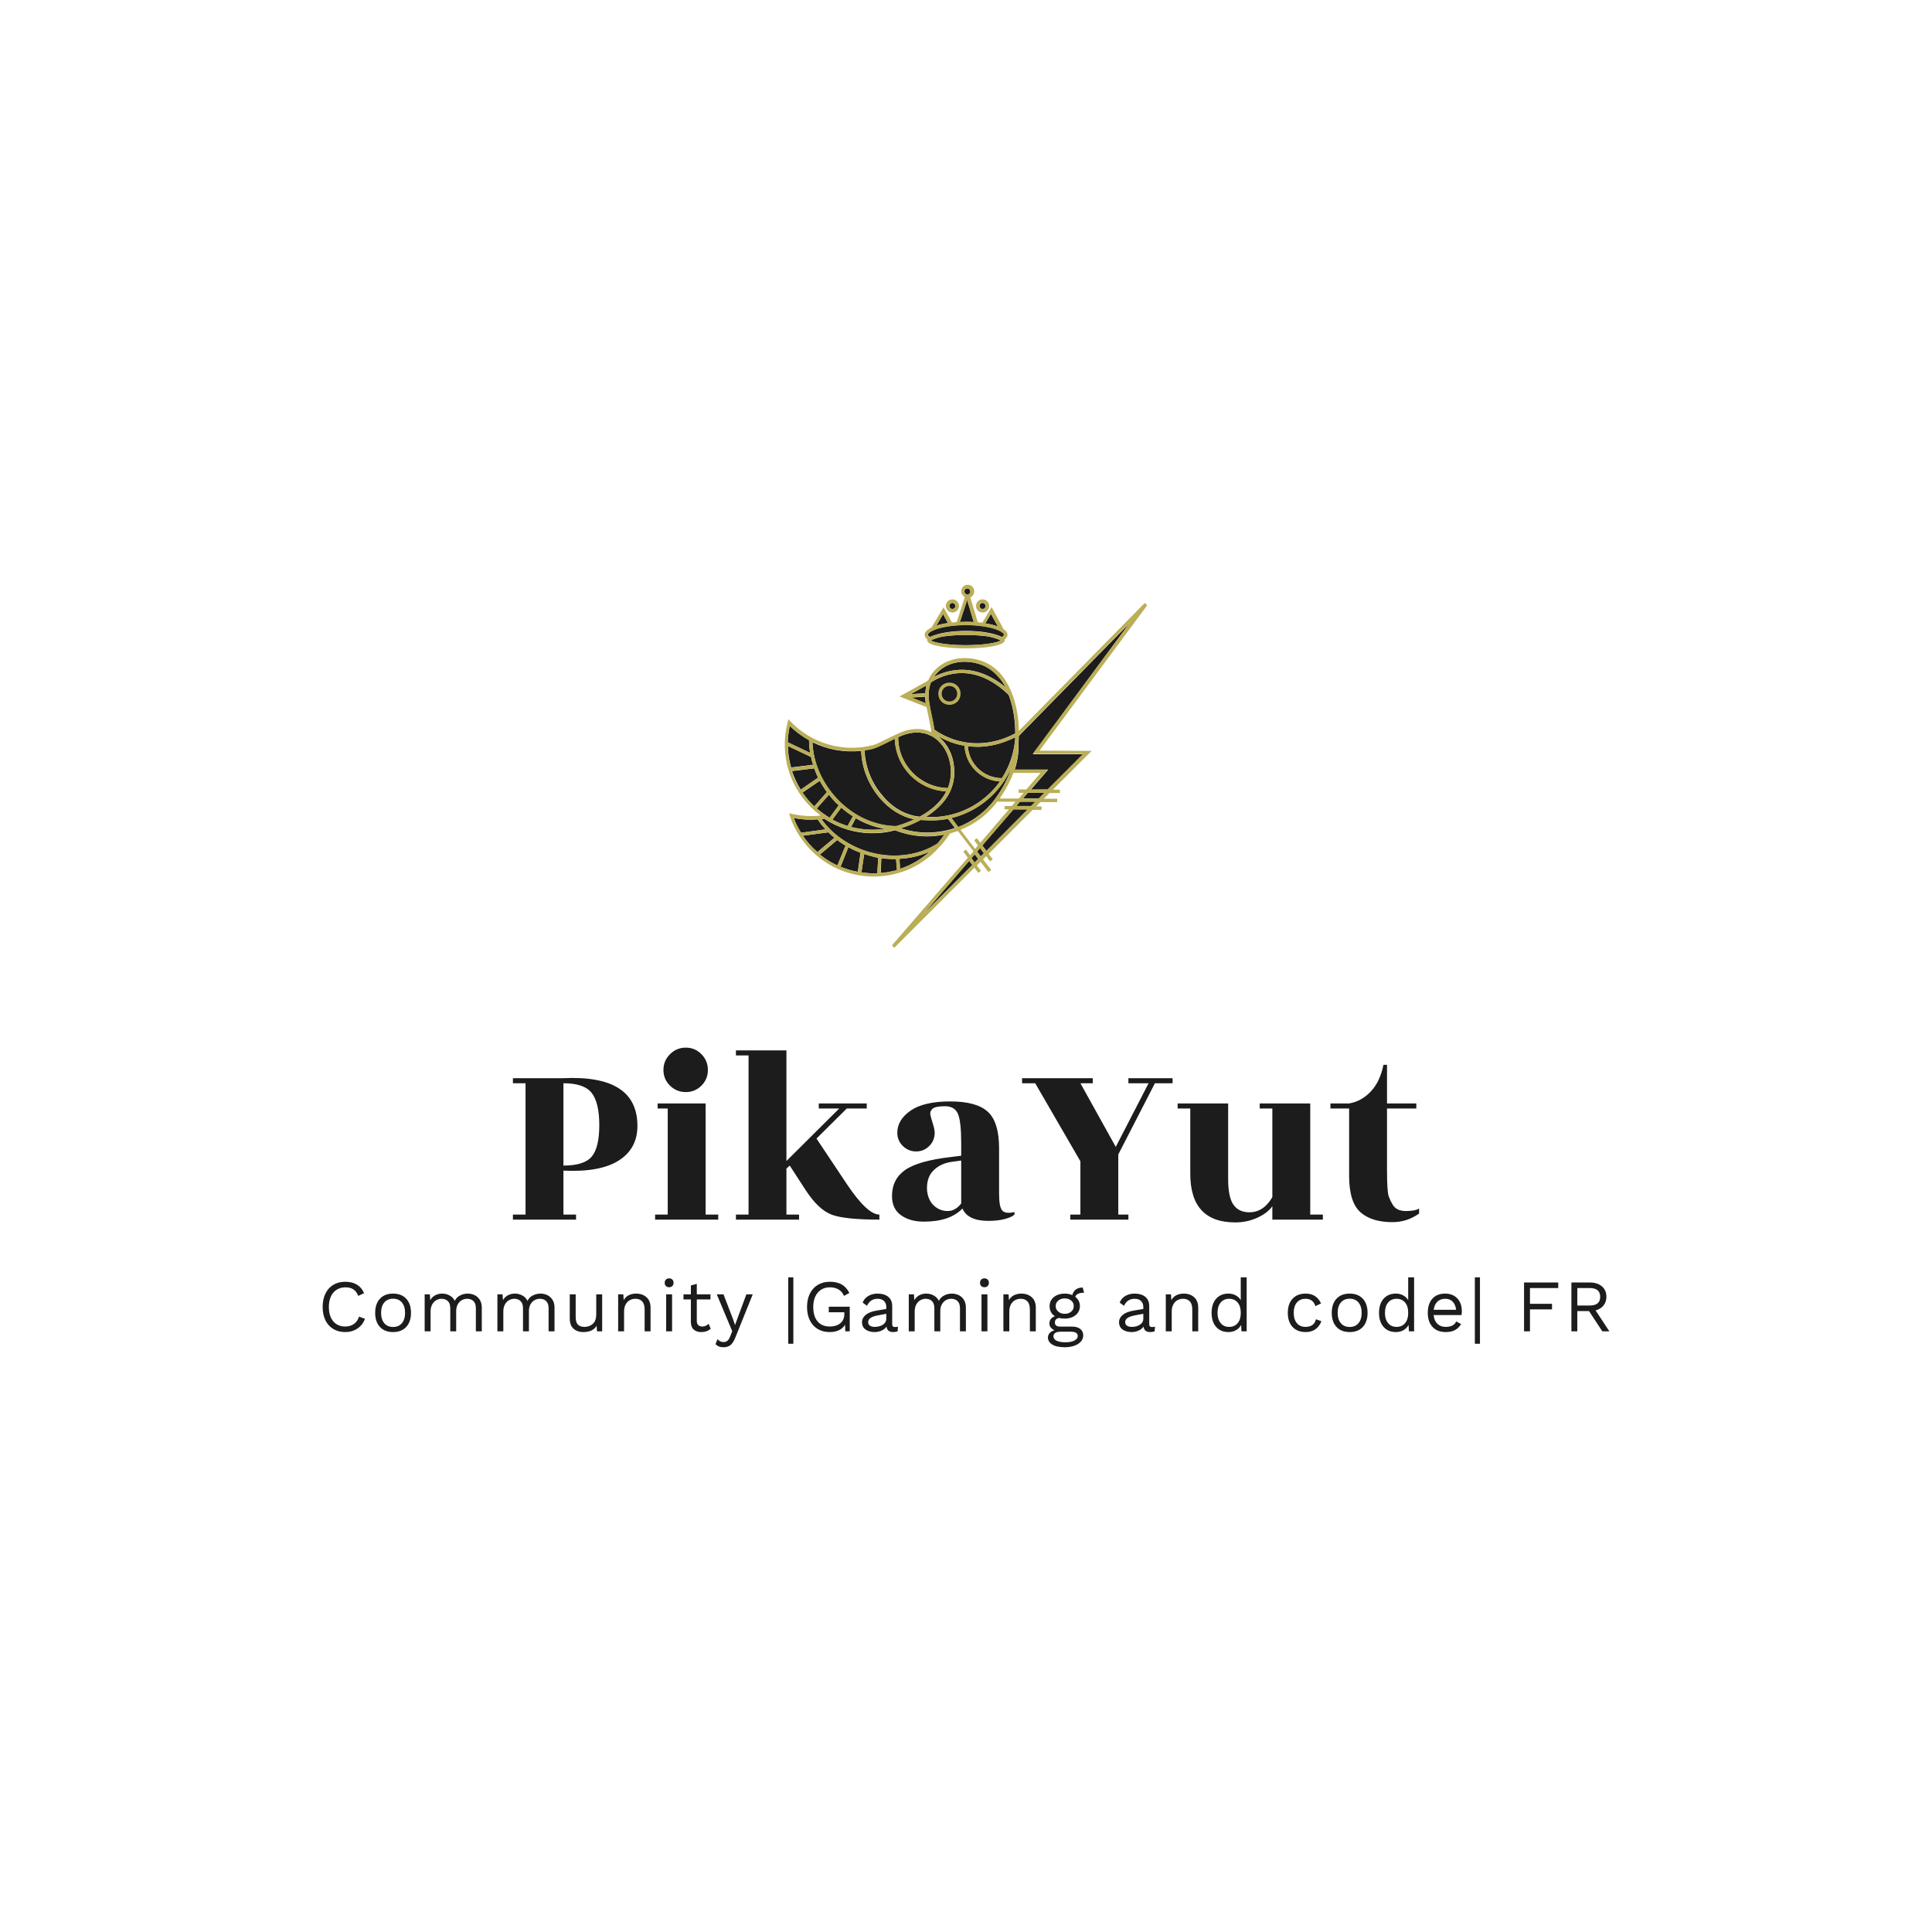 <svg version="1.1" preserveAspectRatio="none" xmlns="http://www.w3.org/2000/svg" width="500" height="500" viewBox="0 0 500 500"><rect width="100%" height="100%" fill="#FFFFFF" fill-opacity="1"/><svg viewBox="-0.39 240.33 515.363 305.387" width="333" height="197.325" x="83.5px" y="151.338px" xmlns="http://www.w3.org/2000/svg" xmlns:xlink="http://www.w3.org/1999/xlink" preserveAspectRatio="none"><defs></defs><style>.companyName {fill:#1C1C1C;fill-opacity:1;}.icon1 {fill:#1C1C1C;fill-opacity:1;}.icon2 {fill:#BAAE57;fill-opacity:1;}.icon3 {fill:#E192BB;fill-opacity:1;}.icon3-str {stroke:#E192BB;stroke-opacity:1;}.text {fill:#1C1C1C;fill-opacity:1;}</style><g opacity="1" transform="rotate(0 -0.39 517.717)">
<svg width="515.363" height="28" x="-0.39" y="517.717" version="1.1" preserveAspectRatio="none" viewBox="2.72 -29.2 695.64 37.8">
  <g transform="matrix(1 0 0 1 0 0)" class="text"><path id="id-6izo4zJp30" d="M25.60-6.76Q24.36-3.40 21.52-1.50Q18.68 0.40 14.96 0.40L14.96 0.40Q11.24 0.40 8.48-1.26Q5.72-2.92 4.22-5.98Q2.72-9.04 2.72-13.20L2.72-13.20Q2.72-17.32 4.22-20.40Q5.72-23.48 8.48-25.14Q11.24-26.80 14.88-26.80L14.88-26.80Q18.68-26.80 21.26-25.24Q23.84-23.68 25.12-20.64L25.12-20.64L21.96-19.16Q21.08-21.48 19.40-22.64Q17.72-23.80 15.12-23.80L15.12-23.80Q12.40-23.80 10.36-22.54Q8.32-21.28 7.20-18.88Q6.08-16.48 6.08-13.20L6.08-13.20Q6.08-8.24 8.46-5.42Q10.84-2.60 14.96-2.60L14.96-2.60Q17.64-2.60 19.60-3.96Q21.56-5.32 22.40-7.96L22.40-7.96L25.60-6.76Z M40.80-20.40Q45.32-20.40 47.90-17.64Q50.48-14.88 50.48-10L50.48-10Q50.48-5.12 47.90-2.36Q45.32 0.40 40.80 0.40L40.80 0.40Q36.28 0.40 33.70-2.36Q31.12-5.12 31.12-10L31.12-10Q31.12-14.88 33.70-17.64Q36.28-20.40 40.80-20.40L40.80-20.40ZM40.80-17.64Q37.76-17.64 36.04-15.60Q34.32-13.56 34.32-10L34.32-10Q34.32-6.44 36.04-4.40Q37.76-2.36 40.80-2.36L40.80-2.36Q43.84-2.36 45.56-4.40Q47.28-6.44 47.28-10L47.28-10Q47.28-13.56 45.56-15.60Q43.84-17.64 40.80-17.64L40.80-17.64Z M81.12-20.40Q83.12-20.40 84.86-19.58Q86.60-18.76 87.68-17.04Q88.76-15.32 88.76-12.80L88.76-12.80L88.76 0L85.56 0L85.56-12.48Q85.56-15.08 84.26-16.34Q82.96-17.60 80.84-17.60L80.84-17.60Q79.24-17.60 77.90-16.82Q76.56-16.04 75.74-14.54Q74.92-13.04 74.92-10.96L74.92-10.96L74.92 0L71.72 0L71.72-12.48Q71.72-15.08 70.42-16.34Q69.12-17.60 67-17.60L67-17.60Q65.56-17.60 64.20-16.86Q62.84-16.12 61.96-14.56Q61.08-13 61.08-10.68L61.08-10.68L61.08 0L57.88 0L57.88-20L60.68-20L60.88-16.88Q61.92-18.64 63.62-19.52Q65.32-20.40 67.28-20.40L67.28-20.40Q69.48-20.40 71.34-19.40Q73.20-18.40 74.16-16.48L74.16-16.48Q75.04-18.40 77.04-19.40Q79.04-20.40 81.12-20.40L81.12-20.40Z M120.44-20.40Q122.44-20.40 124.18-19.58Q125.92-18.76 127-17.04Q128.08-15.32 128.08-12.80L128.08-12.80L128.08 0L124.88 0L124.88-12.48Q124.88-15.08 123.58-16.34Q122.28-17.60 120.16-17.60L120.16-17.60Q118.56-17.60 117.22-16.82Q115.88-16.04 115.06-14.54Q114.24-13.04 114.24-10.96L114.24-10.96L114.24 0L111.04 0L111.04-12.48Q111.04-15.08 109.74-16.34Q108.44-17.60 106.32-17.60L106.32-17.60Q104.88-17.60 103.52-16.86Q102.16-16.12 101.28-14.56Q100.40-13 100.40-10.68L100.40-10.68L100.40 0L97.20 0L97.20-20L100-20L100.20-16.88Q101.24-18.64 102.94-19.52Q104.64-20.40 106.60-20.40L106.60-20.40Q108.80-20.40 110.66-19.40Q112.52-18.40 113.48-16.48L113.48-16.48Q114.36-18.40 116.36-19.40Q118.36-20.40 120.44-20.40L120.44-20.40Z M150.64-20L153.84-20L153.84 0L151.04 0L150.84-3.04Q148.84 0.40 143.68 0.40L143.68 0.40Q140.44 0.40 138.38-1.40Q136.32-3.20 136.32-6.92L136.32-6.92L136.32-20L139.52-20L139.52-7.76Q139.52-4.84 140.72-3.62Q141.92-2.40 144.24-2.40L144.24-2.40Q147.00-2.40 148.82-4.08Q150.64-5.76 150.64-9.12L150.64-9.12L150.64-20Z M172.20-20.40Q175.60-20.40 177.80-18.44Q180.00-16.48 180.00-12.80L180.00-12.80L180.00 0L176.80 0L176.80-11.68Q176.80-14.80 175.46-16.20Q174.12-17.60 171.88-17.60L171.88-17.60Q170.28-17.60 168.88-16.90Q167.48-16.20 166.58-14.62Q165.68-13.04 165.68-10.64L165.68-10.64L165.68 0L162.48 0L162.48-20L165.28-20L165.48-16.88Q166.48-18.68 168.24-19.54Q170.00-20.40 172.20-20.40L172.20-20.40Z M190.04-23.84Q188.96-23.84 188.30-24.50Q187.64-25.16 187.64-26.24L187.64-26.24Q187.64-27.32 188.30-27.98Q188.96-28.64 190.04-28.64L190.04-28.64Q191.12-28.64 191.78-27.98Q192.44-27.32 192.44-26.24L192.44-26.24Q192.44-25.16 191.78-24.50Q191.12-23.84 190.04-23.84L190.04-23.84ZM191.64-20L191.64 0L188.44 0L188.44-20L191.64-20Z M211.40-4.08L212.52-1.40Q210.52 0.40 207.36 0.40L207.36 0.40Q204.92 0.40 203.38-0.92Q201.84-2.24 201.80-4.96L201.80-4.96L201.80-17.24L197.80-17.24L197.80-20L201.80-20L201.80-24.80L205.00-25.68L205.00-20L212.40-20L212.40-17.24L205.00-17.24L205.00-5.52Q205.00-4.08 205.82-3.34Q206.64-2.60 208.00-2.60L208.00-2.60Q209.92-2.60 211.40-4.08L211.40-4.08Z M235.24-20L225.84 3.36Q224.68 6.24 223.24 7.42Q221.80 8.60 219.52 8.60L219.52 8.60Q218.00 8.60 216.98 8.20Q215.96 7.80 215.12 6.92L215.12 6.92L216.24 4.20Q217.40 5.80 219.48 5.80L219.48 5.80Q220.64 5.80 221.54 5.10Q222.44 4.40 223.12 2.56L223.12 2.56L224.16-0.04L215.80-20L219.44-20L224.44-6.96L225.68-3.40L227.12-7.36L231.80-20L235.24-20Z M257.20-29.20L257.20 6.72L254.44 6.72L254.44-29.20L257.20-29.20Z M276.36-13.32L287.68-13.32L287.68 0L285.28 0L285.16-3.56Q284.00-1.64 281.90-0.62Q279.80 0.40 276.84 0.40L276.84 0.40Q273.12 0.40 270.36-1.26Q267.60-2.92 266.10-5.98Q264.60-9.04 264.60-13.20L264.60-13.20Q264.60-17.32 266.14-20.40Q267.68-23.48 270.46-25.14Q273.24-26.80 276.92-26.80L276.92-26.80Q280.84-26.80 283.38-25.32Q285.92-23.84 287.48-20.76L287.48-20.76L284.56-19.16Q283.68-21.40 281.70-22.60Q279.72-23.80 276.92-23.80L276.92-23.80Q274.24-23.80 272.22-22.52Q270.20-21.24 269.08-18.86Q267.96-16.48 267.96-13.20L267.96-13.20Q267.96-8.16 270.28-5.38Q272.60-2.60 276.96-2.60L276.96-2.60Q280.40-2.60 282.58-4.36Q284.76-6.12 284.76-9.40L284.76-9.40L284.76-10.32L276.36-10.32L276.36-13.32Z M312.16-2.32Q312.96-2.32 313.76-2.52L313.76-2.52L313.56 0Q312.44 0.40 311.16 0.40L311.16 0.40Q309.60 0.40 308.70-0.28Q307.80-0.96 307.56-2.56L307.56-2.56Q306.64-1.16 304.86-0.38Q303.08 0.40 301.12 0.40L301.12 0.40Q298.16 0.40 296.24-0.98Q294.32-2.36 294.32-4.96L294.32-4.96Q294.32-7.24 296.32-8.90Q298.32-10.56 302.12-11.20L302.12-11.20L307.44-12.08L307.44-13.20Q307.44-15.20 306.20-16.40Q304.96-17.60 302.76-17.60L302.76-17.60Q300.76-17.60 299.30-16.64Q297.84-15.68 297.04-13.80L297.04-13.80L294.68-15.52Q295.48-17.76 297.66-19.08Q299.84-20.40 302.76-20.40L302.76-20.40Q306.32-20.40 308.48-18.68Q310.64-16.96 310.64-13.60L310.64-13.60L310.64-3.76Q310.64-3.04 311.00-2.68Q311.36-2.32 312.16-2.32L312.16-2.32ZM301.28-2.40Q303.80-2.40 305.62-3.60Q307.44-4.80 307.44-6.72L307.44-6.72L307.44-9.48L302.96-8.64Q300.28-8.16 298.96-7.26Q297.64-6.36 297.64-4.96L297.64-4.96Q297.64-3.72 298.60-3.06Q299.56-2.40 301.28-2.40L301.28-2.40Z M342.84-20.40Q344.84-20.40 346.58-19.58Q348.32-18.76 349.40-17.04Q350.48-15.32 350.48-12.80L350.48-12.80L350.48 0L347.28 0L347.28-12.48Q347.28-15.08 345.98-16.34Q344.68-17.60 342.56-17.60L342.56-17.60Q340.96-17.60 339.62-16.82Q338.28-16.04 337.46-14.54Q336.64-13.04 336.64-10.96L336.64-10.96L336.64 0L333.44 0L333.44-12.48Q333.44-15.08 332.14-16.34Q330.84-17.60 328.72-17.60L328.72-17.60Q327.28-17.60 325.92-16.86Q324.56-16.12 323.68-14.56Q322.80-13 322.80-10.68L322.80-10.68L322.80 0L319.60 0L319.60-20L322.40-20L322.60-16.88Q323.64-18.64 325.34-19.52Q327.04-20.40 329.00-20.40L329.00-20.40Q331.20-20.40 333.06-19.40Q334.92-18.40 335.88-16.48L335.88-16.48Q336.76-18.40 338.76-19.40Q340.76-20.40 342.84-20.40L342.84-20.40Z M360.52-23.84Q359.44-23.84 358.78-24.50Q358.12-25.16 358.12-26.24L358.12-26.24Q358.12-27.32 358.78-27.98Q359.44-28.64 360.52-28.64L360.52-28.64Q361.60-28.64 362.26-27.98Q362.92-27.32 362.92-26.24L362.92-26.24Q362.92-25.16 362.26-24.50Q361.60-23.84 360.52-23.84L360.52-23.84ZM362.12-20L362.12 0L358.92 0L358.92-20L362.12-20Z M380.48-20.40Q383.88-20.40 386.08-18.44Q388.28-16.48 388.28-12.80L388.28-12.80L388.28 0L385.08 0L385.08-11.68Q385.08-14.80 383.74-16.20Q382.40-17.60 380.16-17.60L380.16-17.60Q378.56-17.60 377.16-16.90Q375.76-16.20 374.86-14.62Q373.96-13.04 373.96-10.64L373.96-10.64L373.96 0L370.76 0L370.76-20L373.56-20L373.76-16.88Q374.76-18.68 376.52-19.54Q378.28-20.40 380.48-20.40L380.48-20.40Z M407.88-2.56Q410.72-2.56 412.32-1.28Q413.92 0 413.92 2.20L413.92 2.20Q413.92 4.12 412.60 5.58Q411.28 7.04 409.02 7.82Q406.76 8.60 404.04 8.60L404.04 8.60Q399.48 8.60 397.16 7.14Q394.84 5.68 394.84 3.32L394.84 3.32Q394.84 1.96 395.78 0.92Q396.72-0.12 398.36-0.56L398.36-0.56Q397.12-1.16 396.38-2.08Q395.64-3 395.64-4.24L395.64-4.24Q395.64-5.72 396.44-6.70Q397.24-7.68 398.64-8.16L398.64-8.16Q397.20-9.04 396.46-10.46Q395.72-11.88 395.72-13.64L395.72-13.64Q395.72-15.60 396.76-17.14Q397.80-18.68 399.68-19.54Q401.56-20.40 403.92-20.40L403.92-20.40Q406.16-20.40 408.00-19.60L408.00-19.60Q409.12-23.68 413.64-23.68L413.64-23.68L414.36-20.88Q410.44-20.88 409.60-18.68L409.60-18.68Q410.80-17.76 411.46-16.48Q412.12-15.20 412.12-13.64L412.12-13.64Q412.12-11.68 411.08-10.14Q410.04-8.60 408.16-7.74Q406.28-6.88 403.92-6.88L403.92-6.88Q402.16-6.88 400.84-7.24L400.84-7.24Q399.64-6.96 399.12-6.36Q398.60-5.76 398.60-4.72L398.60-4.72Q398.60-3.68 399.32-3.12Q400.04-2.56 401.24-2.56L401.24-2.56L407.88-2.56ZM403.92-17.80Q401.84-17.80 400.44-16.64Q399.04-15.48 399.04-13.64L399.04-13.64Q399.04-11.80 400.44-10.64Q401.84-9.48 403.92-9.48L403.92-9.48Q406.00-9.48 407.40-10.64Q408.80-11.80 408.80-13.64L408.80-13.64Q408.80-15.48 407.40-16.64Q406.00-17.80 403.92-17.80L403.92-17.80ZM404.40 5.92Q407.44 5.92 409.20 4.94Q410.96 3.96 410.96 2.56L410.96 2.56Q410.96 1.40 410.06 0.80Q409.16 0.20 407.00 0.20L407.00 0.20L401.64 0.20Q399.80 0.20 398.80 0.86Q397.80 1.52 397.80 2.68L397.80 2.68Q397.80 4.20 399.48 5.06Q401.16 5.92 404.40 5.92L404.40 5.92Z M451.12-2.32Q451.92-2.32 452.72-2.52L452.72-2.52L452.52 0Q451.40 0.40 450.12 0.40L450.12 0.40Q448.56 0.40 447.66-0.28Q446.76-0.96 446.52-2.56L446.52-2.56Q445.60-1.16 443.82-0.38Q442.04 0.40 440.08 0.40L440.08 0.40Q437.12 0.40 435.20-0.98Q433.28-2.36 433.28-4.96L433.28-4.96Q433.28-7.24 435.28-8.90Q437.28-10.56 441.08-11.20L441.08-11.20L446.40-12.08L446.40-13.20Q446.40-15.20 445.16-16.40Q443.92-17.60 441.72-17.60L441.72-17.60Q439.72-17.60 438.26-16.64Q436.80-15.68 436.00-13.80L436.00-13.80L433.64-15.52Q434.44-17.76 436.62-19.08Q438.80-20.40 441.72-20.40L441.72-20.40Q445.28-20.40 447.44-18.68Q449.60-16.96 449.60-13.60L449.60-13.60L449.60-3.76Q449.60-3.04 449.96-2.68Q450.32-2.32 451.12-2.32L451.12-2.32ZM440.24-2.40Q442.76-2.40 444.58-3.60Q446.40-4.80 446.40-6.72L446.40-6.72L446.40-9.48L441.92-8.64Q439.24-8.16 437.92-7.26Q436.60-6.36 436.60-4.96L436.60-4.96Q436.60-3.72 437.56-3.06Q438.52-2.40 440.24-2.40L440.24-2.40Z M468.28-20.40Q471.68-20.40 473.88-18.44Q476.08-16.48 476.08-12.80L476.08-12.80L476.08 0L472.88 0L472.88-11.68Q472.88-14.80 471.54-16.20Q470.20-17.60 467.96-17.60L467.96-17.60Q466.36-17.60 464.96-16.90Q463.56-16.20 462.66-14.62Q461.76-13.04 461.76-10.64L461.76-10.64L461.76 0L458.56 0L458.56-20L461.36-20L461.56-16.88Q462.56-18.68 464.32-19.54Q466.08-20.40 468.28-20.40L468.28-20.40Z M499.08-29.20L502.28-29.20L502.28 0L499.48 0L499.28-3.48Q498.40-1.72 496.58-0.66Q494.76 0.40 492.44 0.40L492.44 0.40Q488.24 0.40 485.78-2.38Q483.32-5.16 483.32-10L483.32-10Q483.32-14.84 485.78-17.62Q488.24-20.40 492.44-20.40L492.44-20.40Q494.64-20.40 496.38-19.44Q498.12-18.48 499.08-16.88L499.08-16.88L499.08-29.20ZM492.80-2.40Q495.68-2.40 497.38-4.40Q499.08-6.40 499.08-9.76L499.08-9.76L499.08-10.24Q499.08-13.60 497.38-15.60Q495.68-17.60 492.80-17.60L492.80-17.60Q489.88-17.60 488.20-15.54Q486.52-13.48 486.52-10L486.52-10Q486.52-6.52 488.20-4.46Q489.88-2.40 492.80-2.40L492.80-2.40Z M534.20-20.40Q537.20-20.40 539.26-19.02Q541.32-17.64 542.48-15.08L542.48-15.08L539.44-13.64Q538.16-17.60 534.12-17.60L534.12-17.60Q531.12-17.60 529.42-15.58Q527.72-13.56 527.72-10L527.72-10Q527.72-6.44 529.42-4.42Q531.12-2.40 534.12-2.40L534.12-2.40Q536.44-2.40 537.86-3.46Q539.28-4.52 539.72-6.52L539.72-6.52L542.68-5.48Q541.64-2.68 539.48-1.14Q537.32 0.40 534.20 0.40L534.20 0.40Q529.68 0.40 527.10-2.36Q524.52-5.12 524.52-10L524.52-10Q524.52-14.88 527.10-17.64Q529.68-20.40 534.20-20.40L534.20-20.40Z M557.96-20.40Q562.48-20.40 565.06-17.64Q567.64-14.88 567.64-10L567.64-10Q567.64-5.12 565.06-2.36Q562.48 0.40 557.96 0.40L557.96 0.40Q553.44 0.40 550.86-2.36Q548.28-5.12 548.28-10L548.28-10Q548.28-14.88 550.86-17.64Q553.44-20.40 557.96-20.40L557.96-20.40ZM557.96-17.64Q554.92-17.64 553.20-15.60Q551.48-13.56 551.48-10L551.48-10Q551.48-6.44 553.20-4.40Q554.92-2.36 557.96-2.36L557.96-2.36Q561.00-2.36 562.72-4.40Q564.44-6.44 564.44-10L564.44-10Q564.44-13.56 562.72-15.60Q561.00-17.64 557.96-17.64L557.96-17.64Z M589.60-29.20L592.80-29.20L592.80 0L590.00 0L589.80-3.48Q588.92-1.72 587.10-0.66Q585.28 0.40 582.96 0.40L582.96 0.40Q578.76 0.40 576.30-2.38Q573.84-5.16 573.84-10L573.84-10Q573.84-14.84 576.30-17.62Q578.76-20.40 582.96-20.40L582.96-20.40Q585.16-20.40 586.90-19.44Q588.64-18.48 589.60-16.88L589.60-16.88L589.60-29.20ZM583.32-2.40Q586.20-2.40 587.90-4.40Q589.60-6.40 589.60-9.76L589.60-9.76L589.60-10.24Q589.60-13.60 587.90-15.60Q586.20-17.60 583.32-17.60L583.32-17.60Q580.40-17.60 578.72-15.54Q577.04-13.48 577.04-10L577.04-10Q577.04-6.52 578.72-4.46Q580.40-2.40 583.32-2.40L583.32-2.40Z M618.60-11.04Q618.60-9.92 618.44-8.80L618.44-8.80L603.36-8.80Q603.64-5.76 605.38-4.08Q607.12-2.40 609.88-2.40L609.88-2.40Q612.08-2.40 613.54-3.16Q615.00-3.92 615.52-5.36L615.52-5.36L618.20-3.96Q617.00-1.84 615.00-0.72Q613.00 0.40 609.88 0.40L609.88 0.40Q605.36 0.40 602.78-2.36Q600.20-5.12 600.20-10L600.20-10Q600.20-14.88 602.66-17.64Q605.12-20.40 609.64-20.40L609.64-20.40Q612.44-20.40 614.48-19.16Q616.52-17.92 617.56-15.80Q618.60-13.68 618.60-11.04L618.60-11.04ZM609.64-17.60Q607.00-17.60 605.38-16.04Q603.76-14.48 603.40-11.64L603.40-11.64L615.52-11.64Q615.20-14.44 613.68-16.02Q612.16-17.60 609.64-17.60L609.64-17.60Z M628.40-29.20L628.40 6.72L625.64 6.72L625.64-29.20L628.40-29.20Z M670.72-23.40L655.44-23.40L655.44-14.88L667.36-14.88L667.36-11.88L655.44-11.88L655.44 0L652.24 0L652.24-26.40L670.72-26.40L670.72-23.40Z M694.56 0L687.36-10.96L681.04-10.96L681.04 0L677.84 0L677.84-26.40L687.84-26.40Q691.88-26.40 694.32-24.32Q696.76-22.24 696.76-18.68L696.76-18.68Q696.76-15.88 695.20-13.96Q693.64-12.04 690.92-11.32L690.92-11.32L698.36 0L694.56 0ZM681.04-23.40L681.04-13.96L687.80-13.96Q693.40-13.96 693.40-18.68L693.40-18.68Q693.40-23.40 687.80-23.40L687.80-23.40L681.04-23.40Z"/></g>
</svg>
</g><g opacity="1" transform="rotate(0 75.819 425.717)">
<svg width="362.945" height="70" x="75.819" y="425.717" version="1.1" preserveAspectRatio="none" viewBox="1.6 -27.24 143.52 27.68">
  <g transform="matrix(1 0 0 1 0 0)" class="companyName"><path id="id-D6z1nYkh7" d="M9.60-21.60L9.60-21.60L9.60-8.56Q12.88-8.56 14.08-9.98Q15.28-11.40 15.28-14.96Q15.28-18.52 14.08-20.06Q12.88-21.60 9.60-21.60ZM9.60-0.80L11.60-0.80L11.60 0L1.60 0L1.60-0.80L3.60-0.80L3.60-21.60L1.60-21.60L1.60-22.40L9.56-22.40Q21.32-22.96 21.32-14.84L21.32-14.84Q21.32-11.24 18.36-9.36Q15.40-7.48 9.60-7.76L9.60-7.76L9.60-0.80Z M32.12-18.40L32.12-0.80L34.12-0.80L34.12 0L24.12 0L24.12-0.80L26.12-0.80L26.12-17.60L24.52-17.60L24.52-18.40L32.12-18.40ZM32.48-23.70Q32.48-22.24 31.46-21.22Q30.44-20.20 28.98-20.20Q27.52-20.20 26.48-21.22Q25.44-22.24 25.44-23.70Q25.44-25.16 26.48-26.20Q27.52-27.24 28.98-27.24Q30.44-27.24 31.46-26.20Q32.48-25.16 32.48-23.70Z M59.64-0.80L59.64-0.80L59.64 0Q54.20 0 52.10-0.78Q50-1.56 47.96-4.68L47.96-4.68L45.44-8.56L44.92-8.08L44.92-0.80L46.92-0.80L46.92 0L36.92 0L36.92-0.80L38.92-0.80L38.92-26L36.92-26L36.92-26.80L44.92-26.80L44.92-9.28L53.28-17.60L50.04-17.60L50.04-18.40L57.64-18.40L57.64-17.60L54.48-17.60L49.68-12.84L54.48-5.64Q57.72-0.80 59.64-0.80Z M81.04-0.80Q80.64-0.40 79.52-0.10Q78.40 0.20 76.92 0.20L76.92 0.20Q73.64 0.20 72.80-1.76L72.80-1.76Q70.80 0.32 66.68 0.32L66.68 0.32Q64.48 0.32 63.06-0.70Q61.64-1.72 61.64-3.72L61.64-3.72Q61.64-6.40 63.72-7.86Q65.80-9.32 71-9.92L71-9.92L72.60-10.12L72.60-12.08Q72.60-15.56 72.08-16.76Q71.56-17.96 70.02-17.96Q68.48-17.96 68.04-17.54Q67.60-17.12 67.72-16.58Q67.84-16.04 68.12-15.16Q68.40-14.28 68.40-13.76L68.40-13.76Q68.40-12.52 67.54-11.66Q66.68-10.80 65.46-10.80Q64.24-10.80 63.36-11.66Q62.48-12.52 62.48-13.76L62.48-13.76Q62.48-15.80 64.58-17.26Q66.68-18.72 70.86-18.72Q75.04-18.72 76.82-17.08Q78.60-15.44 78.60-11.28L78.60-11.28L78.60-4.08Q78.60-1.96 79.12-1.42Q79.64-0.88 81.04-1.20L81.04-1.20L81.04-0.80ZM67.20-4.52Q67.40-3 68.32-2.18Q69.24-1.36 70.46-1.36Q71.68-1.36 72.60-2.56L72.60-2.56L72.60-9.36L71.16-9.16Q69.32-8.92 68.18-7.76Q67.04-6.60 67.20-4.52L67.20-4.52Z M99.08-0.80L99.08 0L89.88 0L89.88-0.80L91.48-0.80L91.48-9.24L84.32-21.60L82.24-21.60L82.24-22.40L93.44-22.40L93.44-21.60L91.48-21.60L97.08-11.52L102.28-21.60L99.08-21.60L99.08-22.40L106.08-22.40L106.08-21.60L103.28-21.60L97.48-10.32L97.48-0.80L99.08-0.80Z M129.88 0L121.88 0L121.88-2.12Q121.12-1.04 119.50-0.30Q117.88 0.44 116 0.44L116 0.44Q108.88 0.44 108.88-7.28L108.88-7.28L108.88-17.60L106.88-17.60L106.88-18.40L114.88-18.40L114.88-6.40Q114.88-3.56 115.72-2.36Q116.56-1.16 118.24-1.16L118.24-1.16Q120.48-1.16 121.88-3.56L121.88-3.56L121.88-17.60L119.88-17.60L119.88-18.40L127.88-18.40L127.88-0.80L129.88-0.80L129.88 0Z M144.68-17.60L140.04-17.60L140.04-7.84Q140.04-4.40 140.32-3.66Q140.60-2.92 140.92-2.40L140.92-2.40Q141.52-1.36 143.02-1.36Q144.52-1.36 145.12-1.76L145.12-1.76L145.12-0.96Q143.20 0.40 140.92 0.40L140.92 0.40Q137.56 0.40 135.80-1.20Q134.04-2.80 134.04-6.92L134.04-6.92L134.04-17.60L131.08-17.60L131.08-18.40L134.04-18.40Q135.96-18.72 137.44-20.26Q138.92-21.80 139.48-24.52L139.48-24.52L140.04-24.52L140.04-18.40L144.68-18.40L144.68-17.60Z"/></g>
</svg>
</g><g opacity="1" transform="rotate(0 184.702 240.33)">
<svg width="145.178" height="145.387" x="184.702" y="240.33" version="1.1" preserveAspectRatio="none" viewBox="20.2 19.97 159.8 160.03">
  <g transform="matrix(1 0 0 1 0 0)" ><g><path d="M81.6 164.8l21.3-21.3-1.4-1.8-19.9 23.1z" data-color="1" class="icon1"></path><path d="M105 137.6l1.6 2.1 1.4-1.4-1.7-2.3-1.3 1.6z" data-color="1" class="icon1"></path><path d="M102.5 140.5l1.4 1.9 1.6-1.6-1.6-2-1.4 1.7z" data-color="1" class="icon1"></path><path d="M122.3 117.5h6.5l1.9-1.9h-6.8l-1.6 1.9z" data-color="1" class="icon1"></path><path d="M172.5 36.6l-49.1 50c0 .8-.1 1.6-.1 2.4 0 .2-.1.4-.1.7.3 3.6-.3 7.6-1.6 11.8h14.7l-7.6 8.8h7.5l15.6-15.6h-22.2c0-.1 42.9-58.1 42.9-58.1z" data-color="1" class="icon1"></path><path d="M125.2 114.2h7l2.5-2.5h-7.3c-.1 0-2.2 2.5-2.2 2.5z" data-color="1" class="icon1"></path><path d="M107.3 134.9l1.8 2.4 18.2-18.3H121l-13.7 15.9z" data-color="1" class="icon1"></path><path d="M59.6 138.4c9.9 2.2 20.1.7 27.9-4.3 1.1-1.3 2.1-2.6 3.1-4-2.5.5-5 .8-7.6.8-4.8 0-9.6-.9-14.2-2.7-1.4.4-2.8.7-4.2.9-1.9.3-3.9.4-5.8.4-7.6 0-15-2.3-21.2-6.4-.4.1-.8.1-1.2.2 5.2 7.4 13.7 12.9 23.2 15.1z" data-color="1" class="icon1"></path><path d="M55.2 138.7l-1.2 8.1c1.7.2 3.5.4 5.2.4H61l.4-6.9c-.7-.1-1.3-.2-2-.4-1.5-.4-2.9-.8-4.2-1.2z" data-color="1" class="icon1"></path><path d="M84.1 137.6c-4.1 1.9-8.7 2.9-13.4 3.2l.3 4.4c4.9-1.6 9.3-4.2 13.1-7.6z" data-color="1" class="icon1"></path><path d="M44.8 144.3c2.5 1 5 1.8 7.6 2.2l1.2-8.4c-1.9-.7-3.7-1.5-5.4-2.5l-3.4 8.7z" data-color="1" class="icon1"></path><path d="M68.5 140.9c-1.9 0-3.8-.1-5.7-.4l-.3 6.6c2.4-.2 4.8-.7 7.2-1.3l-.4-4.8 1.1-.1c-.7-.1-1.3 0-1.9 0z" data-color="1" class="icon1"></path><path d="M43.3 132.5l-7.6 6.4c.5.4.9.8 1.4 1.1 2 1.5 4.1 2.7 6.3 3.7L47 135c-1.2-.8-2.5-1.6-3.7-2.5z" data-color="1" class="icon1"></path><path d="M34.7 123.4c-3.5.3-7.1.1-10.5-.6.8 2.3 1.9 4.4 3.2 6.5l10.8-1.5c-1.3-1.4-2.5-2.8-3.5-4.4z" data-color="1" class="icon1"></path><path d="M39.4 129.1l-11.2 1.5c1.8 2.7 3.9 5.1 6.4 7.2l7.5-6.3c-.9-.7-1.8-1.5-2.7-2.4z" data-color="1" class="icon1"></path><path d="M92.1 123.1c-1.1.2-2.2.4-3.3.5-1.4.2-2.8.2-4.2.2-1 0-2-.1-3.1-.1-.5 0-1 0-1.5-.1-.6.3-1.3.7-1.9 1-2.2 1.1-4.5 2-6.9 2.7 7.9 2.6 16.3 2.5 24-.1l-3.1-4.1z" data-color="1" class="icon1"></path><path d="M110.9 116.9c2.8-3.1 7.1-9.4 9.3-16.5-4.8 11.1-14.6 19.5-26.5 22.4l3 4c5.5-2.2 10.3-5.5 14.2-9.9z" data-color="1" class="icon1"></path><path d="M75.9 69.7l6.5 2.6c0-.1-.1-.3-.1-.4-.1-.9-.2-1.7-.2-2.6l-6.2.4z" data-color="1" class="icon1"></path><path d="M82.5 65.1v-.7l-6.8 3.8 6.5-.4c0-1 .1-1.8.3-2.7z" data-color="1" class="icon1"></path><path d="M100 53.9c-5-.2-9.8 1.7-12.8 5.1-.4.5-.9 1-1.2 1.6 2.4-1.3 4.9-2.2 7.6-2.7 9.8-1.9 18.2 2.5 24 7.3-.9-1.7-1.9-3.3-3.2-4.8-3.7-4.1-8.5-6.3-14.4-6.5z" data-color="1" class="icon1"></path><path d="M86.4 85.8l-.2-.1.2.1z" data-color="1" class="icon1"></path><path d="M82.5 122.3c2.1.1 4.1.1 6.2-.1 10.8-1.2 20.3-7 26.4-15.5-8.5-.5-15.2-7.3-15.6-15.8-1.1-.2-2.3-.4-3.4-.7-3.9-1.1-6.9-2.7-8.8-3.8 3.5 2.5 6.1 6.5 7.1 11.1 1.3 6.2.3 11.8-3.1 16.7-2.1 3-5.1 5.7-8.8 8.1z" data-color="1" class="icon1"></path><path d="M121.8 87.2c-6.2 3.1-11.9 4.2-16.7 4.2-1.4 0-2.8-.1-4.2-.3.5 7.9 7 14.1 15 14.1v.1c3.2-5 5.2-10.6 5.8-16.5.1-.5.1-1 .1-1.6z" data-color="1" class="icon1"></path><path d="M93.8 59.3c-4.2.8-7.5 2.6-9.2 3.7-1 2.5-1.2 5.4-.8 8.6.3 1.9.7 4.1 1.2 6.3s.9 4.4 1.1 5.9c.7.5 4.5 3.3 10.3 4.9 5.8 1.6 15 2.3 25.4-3.2 0-4.7-.6-11.1-2.9-17-8-7.7-16.5-10.8-25.1-9.2z" data-color="1" class="icon1"></path><path d="M30.9 88.5c-3.1-1.7-5.9-3.8-8.5-6.3-.5 2.4-.8 4.8-.9 7.2l9.9 4.7c-.3-1.8-.5-3.7-.5-5.6z" data-color="1" class="icon1"></path><path d="M31.8 95.9L21.6 91c0 3.2.5 6.4 1.4 9.5l9.8-1.2c-.5-1-.8-2.2-1-3.4z" data-color="1" class="icon1"></path><path d="M69.3 126.4c2.8-.8 5.5-1.8 8.1-3-5.7-1.1-11.1-4.4-15.5-9.6-4.9-5.9-7.8-13.3-8-20.6-7.4.8-14.8-.5-21.5-3.8.3 9.1 4.3 18.3 11.2 25.4 7.1 7.3 16.4 11.5 25.7 11.6z" data-color="1" class="icon1"></path><path d="M92.1 109.6c1.5-3.6 1.8-7.6.8-11.8-1.1-4.9-4.1-9.1-8.1-11.2-3.9-2-8.4-2-13.1-.1-.5.2-1 .4-1.5.7 0 12.2 9.7 22.1 21.9 22.4z" data-color="1" class="icon1"></path><path d="M79.7 122.2c4-2.2 7.8-5.1 10.4-8.9.5-.7.9-1.5 1.3-2.3-12.4-.6-22.3-10.7-22.7-23.2-.9.4-1.9.9-2.8 1.4-2.6 1.3-5.1 2.5-6.6 2.9-1.3.3-2.6.6-3.9.8.2 7 2.9 14.2 7.7 19.8 4.6 5.7 10.5 8.9 16.6 9.5z" data-color="1" class="icon1"></path><path d="M28 111.6c1.5 2.2 3.2 4.2 5.2 6.1l5.6-6.3c-1.2-1.6-2.2-3.3-3.2-5l-7.6 5.2z" data-color="1" class="icon1"></path><path d="M34.9 105c-.7-1.3-1.2-2.7-1.7-4.1l-9.8 1.2c.2.6.4 1.1.6 1.7.9 2.3 2 4.5 3.3 6.6-.1-.1 7.6-5.4 7.6-5.4z" data-color="1" class="icon1"></path><path d="M58.8 128c1.9 0 3.7-.1 5.6-.4h.1c-4.5-.7-8.9-2.3-13-4.7l-2.1 3.9c3.1.7 6.2 1.2 9.4 1.2z" data-color="1" class="icon1"></path><path d="M44 117.2c-.5-.5-1-.9-1.5-1.4-1-1-1.9-2.1-2.8-3.3l-5.4 6.1c1.8 1.5 3.7 2.9 5.7 4.1-.1.1 4-5.5 4-5.5z" data-color="1" class="icon1"></path><path d="M41.2 123.5c2.1 1.2 4.4 2.1 6.7 2.8l2.3-4.2.8.4c-2.1-1.3-4.1-2.7-5.9-4.3l-3.9 5.3z" data-color="1" class="icon1"></path><path d="M103.5 36.4l-2.9-9.7-3.2 9.7c.9 0 1.7-.1 2.6-.1 1.2 0 2.4 0 3.5.1z" data-color="1" class="icon1"></path><path d="M114.2 38.4l-3.1-5.6-2.5 4.2c2.2.3 4.1.8 5.6 1.4z" data-color="1" class="icon1"></path><path d="M90 32.9L87 38c1.5-.5 3.2-.9 5.2-1.1l-2.2-4z" data-color="1" class="icon1"></path><path d="M115.4 44.5c-1.3-.7-3.1-1.2-5.2-1.7-2.6-.4-6-.7-10.2-.7-4.2 0-7.7.3-10.2.7-2.1.4-3.9 1-5.2 1.7 1 .8 6.4 2.1 15.4 2.1s14.4-1.3 15.4-2.1z" data-color="1" class="icon1"></path><path d="M84.2 43c3.6-1.7 9.4-2.7 15.9-2.7s12.3 1 15.9 2.7c.7-.5.9-.9.9-1.1 0-.5-1.2-1.6-4.3-2.6-3.3-1-7.7-1.6-12.5-1.6s-9.2.6-12.5 1.6c-3.1 1-4.3 2.1-4.3 2.6-.1.2.2.6.9 1.1z" data-color="1" class="icon1"></path><path d="M107.4 30.7c.8 0 1.4-.7 1.3-1.4 0-.7-.6-1.3-1.3-1.3-.8 0-1.4.7-1.3 1.4 0 .7.6 1.3 1.3 1.3z" data-color="1" class="icon1"></path><path d="M100.7 24.3c.8 0 1.4-.7 1.3-1.4 0-.7-.6-1.3-1.3-1.3-.8 0-1.4.7-1.3 1.4 0 .6.5 1.2 1.3 1.3z" data-color="1" class="icon1"></path><path d="M94.1 30.7c.8 0 1.4-.7 1.3-1.4 0-.7-.6-1.3-1.3-1.3-.8 0-1.4.7-1.3 1.4 0 .7.6 1.3 1.3 1.3z" data-color="1" class="icon1"></path><path d="M132.5 93.1L180 29l-1.1-1-55.5 56.4c0-3.2-.4-6.5-1-9.6-1.3-6.3-3.7-11.6-6.9-15.4-3.9-4.5-9.1-6.9-15.4-7.1-5.5-.2-10.7 1.9-14 5.6-1.1 1.2-2 2.6-2.6 4.1-.3.2-.6.4-.8.6l-11.9 6.6 1.5.6v.1h.2l10.2 4c.3 1.4.6 2.8.9 4.3.6 2.8 1.1 5.3 1.2 6.7-4.1-1.9-8.8-1.8-13.6.2-1.8.8-3.9 1.8-5.9 2.8-2.6 1.3-5 2.5-6.3 2.8C45.9 94 32 90 22.7 80.2l-.9-1-.3 1.3c-.8 3.1-1.3 6.4-1.3 9.6v.1c0 4.7.8 9.5 2.5 13.9 2.7 7.2 7.4 13.2 13.3 17.6-4.2.5-8.5.2-12.6-.7l-1.3-.3.4 1.3c1 3.1 2.4 6 4.2 8.7v.1h.1c2.6 4 5.9 7.5 9.7 10.3 6.8 5 14.9 7.5 22.9 7.5 9.3 0 18.6-3.3 25.9-9.9 1.2-1.1 2.4-2.3 3.5-3.6h.1c1.5-1.7 2.9-3.6 4.2-5.5 1.2-.3 2.3-.7 3.4-1.1l6.9 9-1.5 1.7-1.8-2.5-1.2.9 2 2.7L67.4 179l1.1 1 35.3-35.3 1.7 2.3 1.2-.9-1.8-2.4 1.6-1.6 3.5 4.5 1.2-.9-3.6-4.7 1.4-1.4 1.7 2.3 1.2-.9-1.8-2.4 19.4-19.4h3.9v-1.5H131l1.9-1.9h7.4v-1.5h-5.9l2.5-2.5h4.6v-1.5h-3.1l17.1-17.1-23-.1zm-30 47.4l1.5-1.7 1.6 2-1.6 1.6-1.5-1.9zm.4 3l-21.3 21.3 19.9-23.1 1.4 1.8zm2.1-5.9l1.3-1.5 1.7 2.3-1.4 1.4-1.6-2.2zm-33.7-10.2c2.3-.7 4.6-1.6 6.9-2.7.7-.3 1.3-.6 1.9-1 .5 0 1 .1 1.5.1 1 .1 2 .1 3.1.1 1.4 0 2.8-.1 4.2-.2 1.1-.1 2.2-.3 3.3-.5l3.2 4.1c-7.8 2.6-16.3 2.7-24.1.1zm16.2 6.6c-7.8 5-18 6.6-27.9 4.3-9.6-2.2-18-7.7-23.3-15.1.4 0 .8-.1 1.2-.2 6.2 4.1 13.6 6.4 21.2 6.4 1.9 0 3.9-.1 5.8-.4 1.4-.2 2.8-.5 4.2-.9 4.5 1.8 9.3 2.7 14.2 2.7 2.6 0 5.1-.3 7.6-.8-.8 1.4-1.9 2.8-3 4zm-63.3-11.2c3.5.7 7 .9 10.5.6 1 1.6 2.2 3 3.5 4.4l-10.8 1.5c-1.3-2.1-2.4-4.2-3.2-6.5zm15.2 6.3c.9.8 1.8 1.7 2.7 2.4l-7.5 6.3c-2.4-2.1-4.6-4.5-6.4-7.2l11.2-1.5zm3.9 3.4c1.2.9 2.4 1.7 3.7 2.5l-3.6 8.7c-2.2-1-4.3-2.2-6.3-3.7-.5-.4-.9-.7-1.4-1.1l7.6-6.4zm1.5 11.8l3.5-8.6c1.7.9 3.5 1.8 5.4 2.5l-1.2 8.4c-2.6-.5-5.2-1.3-7.7-2.3zm9.2 2.5l1.2-8.1c1.4.5 2.7.9 4.2 1.2.7.2 1.3.3 2 .4l-.4 6.9h-1.8c-1.8-.1-3.5-.2-5.2-.4zm14.5-5.9c.6 0 1.2 0 1.8-.1l-1.1.1.4 4.8c-2.3.7-4.7 1.1-7.2 1.3l.3-6.6c2 .3 3.9.5 5.8.5zm2.6 4.3l-.3-4.4c4.7-.3 9.3-1.3 13.4-3.2-3.9 3.4-8.3 6-13.1 7.6zm46.4-80c-5.9-4.8-14.2-9.2-24-7.3-2.6.5-5.2 1.4-7.6 2.7.4-.6.8-1.1 1.2-1.6 3-3.3 7.8-5.2 12.8-5.1 5.9.2 10.7 2.4 14.3 6.6 1.4 1.4 2.4 3 3.3 4.7zm-23.7-5.9c8.6-1.6 17.1 1.5 25.2 9.2 2.3 5.9 2.9 12.4 2.9 17-10.5 5.6-19.6 4.8-25.4 3.2-5.9-1.6-9.7-4.4-10.3-4.9-.2-1.6-.6-3.7-1.1-5.9-.5-2.2-.9-4.4-1.2-6.3-.5-3.2-.2-6 .8-8.6 1.7-1.1 4.9-2.9 9.1-3.7zM51 122.5l-.8-.4-2.3 4.2c-2.3-.7-4.6-1.7-6.7-2.8l3.9-5.3c1.8 1.6 3.8 3.1 5.9 4.3zm13.5 5c-1.9.3-3.8.4-5.7.4-3.2 0-6.4-.4-9.4-1.2l2.1-3.9c4.1 2.4 8.5 4 13 4.7zm51.4-22.2c-8-.1-14.5-6.3-15-14.2 1.3.2 2.7.3 4.2.3 4.9 0 10.6-1.1 16.7-4.2 0 .5-.1 1.1-.1 1.6-.5 5.9-2.5 11.6-5.8 16.5zm-21.6-7.8c-1-4.6-3.6-8.6-7.1-11.1 1.9 1.1 4.9 2.7 8.8 3.8 1.1.3 2.3.6 3.4.7.4 8.5 7.1 15.3 15.6 15.8-6 8.5-15.5 14.3-26.4 15.5-2.1.2-4.2.3-6.2.1 3.7-2.4 6.8-5.1 8.8-8.1 3.5-5 4.5-10.6 3.1-16.7zM82.5 64.4v.7c-.2.9-.3 1.8-.3 2.7l-6.5.4 6.8-3.8zm-.3 4.8c0 .8.1 1.7.2 2.6 0 .1 0 .3.1.4L76 69.6l6.2-.4zm4.2 16.6c-.1 0-.1-.1-.2-.1l.2.1zm-1.6.8c4 2.1 7 6.3 8.1 11.2.9 4.2.6 8.2-.8 11.8-12.1-.3-21.9-10.2-21.9-22.4.5-.2 1-.5 1.5-.7 4.7-1.9 9.3-1.9 13.1.1zm-18.9 2.7c.9-.5 1.9-.9 2.8-1.4.3 12.5 10.3 22.6 22.7 23.2-.4.8-.8 1.5-1.3 2.3-2.6 3.8-6.4 6.7-10.4 8.9-6.1-.5-12-3.8-16.7-9.4-4.8-5.7-7.5-12.9-7.7-19.8 1.3-.2 2.6-.4 3.9-.8 1.6-.5 4-1.7 6.7-3zm-12 3.8c.2 7.2 3.1 14.7 8 20.6 4.4 5.2 9.8 8.6 15.5 9.6-2.6 1.2-5.3 2.3-8.1 3-9.3-.1-18.6-4.3-25.7-11.7-6.8-7.1-10.9-16.3-11.2-25.4 6.7 3.4 14.1 4.7 21.5 3.9zm-23-4.6c0 1.9.2 3.7.5 5.6l-9.9-4.7c.1-2.4.4-4.8.9-7.2 2.6 2.5 5.4 4.6 8.5 6.3zm.9 7.4c.3 1.2.6 2.4.9 3.5l-9.8 1.2c-.9-3.1-1.3-6.3-1.4-9.5l10.3 4.8zm1.4 5c.5 1.4 1.1 2.8 1.7 4.1l-7.8 5.3c-1.3-2.1-2.4-4.3-3.3-6.6-.2-.6-.4-1.1-.6-1.7.2 0 10-1.1 10-1.1zm2.4 5.4c.9 1.7 2 3.4 3.2 5l-5.6 6.3c-1.9-1.8-3.7-3.9-5.2-6.1l7.6-5.2zm4.1 6.2c.9 1.1 1.8 2.2 2.8 3.3.5.5 1 1 1.5 1.4l-4.1 5.5c-2-1.2-3.9-2.6-5.7-4.1l5.5-6.1zm54 10.3c11.9-2.9 21.7-11.3 26.5-22.4-2.2 7.1-6.6 13.4-9.3 16.5-3.9 4.3-8.7 7.7-14.2 9.8l-3-3.9zm26-16.8c.5-1 .9-2.1 1.3-3.1h12l-6.3 7.3h-3.4v1.5h2.2l-2.1 2.5H115c1.7-2.6 3.4-5.4 4.7-8.2zm-12.4 28.9L121 119h6.3l-18.2 18.3-1.8-2.4zm15-17.4l1.6-1.9h6.8l-1.9 1.9h-6.5zm2.9-3.3l2.1-2.5h7.3l-2.5 2.5h-6.9zm3.4-4l7.6-8.8h-14.7c1.4-4.2 1.9-8.2 1.6-11.8 0-.2.1-.4.1-.7.1-.8.1-1.6.1-2.4l49.1-50-42.9 58h22.2l-15.6 15.6-7.5.1zM97.7 128c5.5-2.2 10.4-5.6 14.3-10.1.6-.7 1.3-1.5 1.8-2.3h8.1l-1.6 1.9h-3.2v1.5h1.9l-12.6 14.7-1.5-2-1.2.9 1.7 2.3-1.3 1.5-6.4-8.4z" data-color="2" class="icon2"></path><path d="M92.7 72.9h.2c2.7 0 4.8-2.2 4.8-4.8v-.2c0-2.7-2.2-4.8-4.8-4.8h-.2c-2.7 0-4.8 2.2-4.8 4.8v.2c0 2.7 2.2 4.8 4.8 4.8zm-3.3-5c0-1.8 1.5-3.3 3.3-3.3h.2c1.8 0 3.3 1.5 3.3 3.3v.2c0 1.8-1.5 3.3-3.3 3.3h-.2c-1.8 0-3.3-1.5-3.3-3.3v-.2z" data-color="2" class="icon2"></path><path d="M83 44v.3c0 .8.6 2 5.4 2.8 3.1.6 7.3.9 11.7.9 4.4 0 8.5-.3 11.7-.9 4.8-.9 5.4-2 5.4-2.8V44c.8-.6 1.2-1.3 1.2-2 0-.9-.6-1.7-1.7-2.4l-5.3-9.8-4.1 6.9c-.6-.1-1.3-.2-2-.2l-3.3-11c1.5-.6 2.1-2.3 1.5-3.8-.6-1.5-2.3-2.1-3.8-1.5-1 .5-1.7 1.5-1.7 2.6s.7 2.1 1.6 2.6l-3.6 11c-.7.1-1.4.1-2.1.2l-3.7-6.7-5.3 8.9c-1.9.9-3 2-3 3.1-.1.8.3 1.5 1.1 2.1zm16.3-21.1c0-.8.7-1.4 1.4-1.3.7 0 1.3.6 1.3 1.3 0 .8-.7 1.4-1.4 1.3-.7 0-1.3-.6-1.3-1.3zm4.2 13.5c-1.2-.1-2.3-.1-3.5-.1-.9 0-1.7 0-2.6.1l3.2-9.7 2.9 9.7zm13.3 5.6c0 .2-.2.6-.9 1.1-3.6-1.7-9.4-2.7-15.9-2.7s-12.3 1-15.9 2.7c-.7-.5-.9-.9-.9-1.1 0-.5 1.2-1.6 4.3-2.6 3.3-1 7.7-1.6 12.5-1.6s9.2.6 12.5 1.6c3.1.9 4.3 2.1 4.3 2.6zm-32.2 2.5c1.3-.7 3.1-1.2 5.2-1.7 2.6-.4 6-.7 10.2-.7 4.2 0 7.7.3 10.2.7 2.1.4 3.9 1 5.2 1.7-1 .8-6.4 2.1-15.4 2.1s-14.4-1.3-15.4-2.1zm24-7.5l2.5-4.2 3.1 5.6c-1.5-.6-3.4-1.1-5.6-1.4zM87 38l3-5.1 2.1 3.9c-1.9.3-3.6.7-5.1 1.2z" data-color="2" class="icon2"></path><path d="M107.4 32.2c1.6 0 2.9-1.3 2.9-2.9 0-1.6-1.3-2.9-2.9-2.9-1.6 0-2.9 1.3-2.9 2.9 0 1.6 1.3 2.9 2.9 2.9zm0-4.3c.8 0 1.4.7 1.3 1.4 0 .7-.6 1.3-1.3 1.3-.8 0-1.4-.7-1.3-1.4 0-.7.6-1.3 1.3-1.3z" data-color="2" class="icon2"></path><path d="M94.1 32.2c1.6 0 2.9-1.3 2.9-2.9 0-1.6-1.3-2.9-2.9-2.9-1.6 0-2.9 1.3-2.9 2.9.1 1.6 1.3 2.9 2.9 2.9zm0-4.3c.8 0 1.4.7 1.3 1.4 0 .7-.6 1.3-1.3 1.3-.8 0-1.4-.7-1.3-1.4 0-.7.6-1.3 1.3-1.3z" data-color="2" class="icon2"></path></g></g>
</svg>
</g></svg></svg>